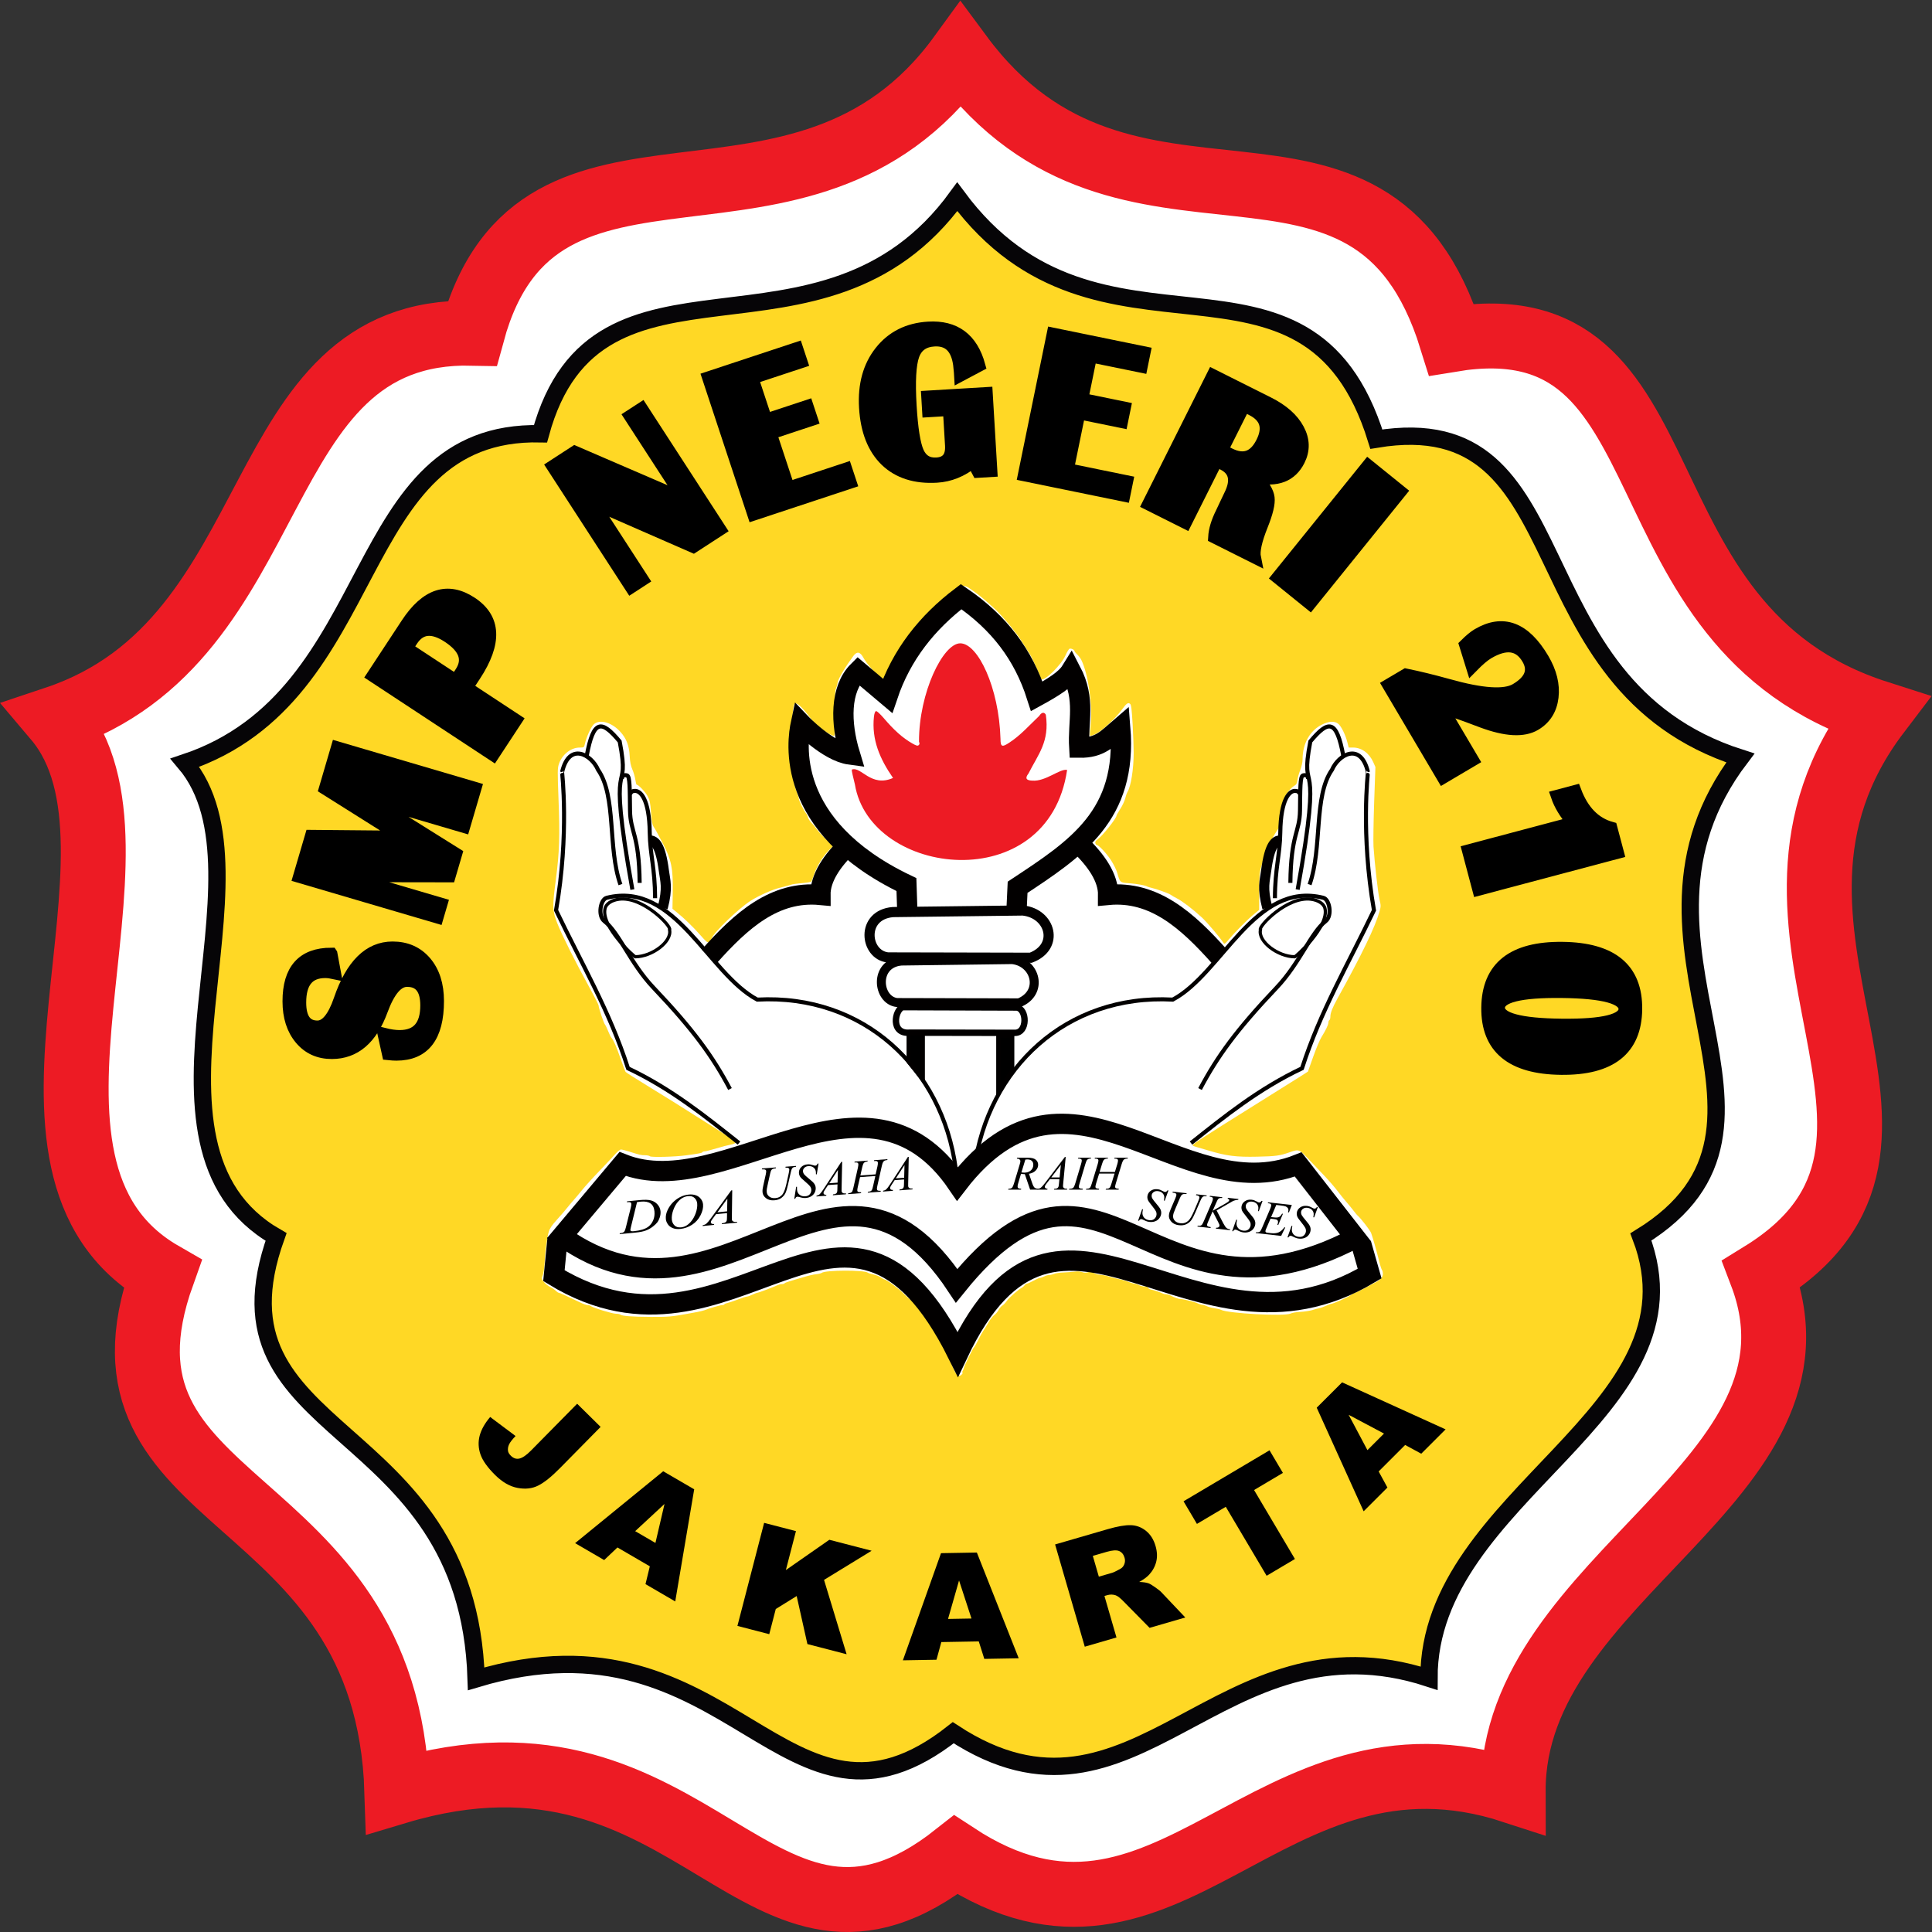 <?xml version="1.0" encoding="UTF-8" standalone="no"?>
<svg
   xmlns:dc="http://purl.org/dc/elements/1.1/"
   xmlns:cc="http://creativecommons.org/ns#"
   xmlns:rdf="http://www.w3.org/1999/02/22-rdf-syntax-ns#"
   xmlns:svg="http://www.w3.org/2000/svg"
   xmlns="http://www.w3.org/2000/svg"
   xmlns:sodipodi="http://sodipodi.sourceforge.net/DTD/sodipodi-0.dtd"
   xmlns:inkscape="http://www.inkscape.org/namespaces/inkscape"
   viewBox="0 0 780 780"
   version="1.1"
   sodipodi:docname="smpn_210_jakarta.svg"
   inkscape:version="0.92.4 (5da689c313, 2019-01-14)"
   height="100"
   width="100"
   id="svg1">
  <rect x="0" y="0" width="780" height="780" fill="#333333" stroke="none"/>
  <defs
     id="defs1">
    <inkscape:path-effect
       effect="skeletal"
       id="path-effect918"
       is_visible="true"
       pattern="m 60.473,-15.114 c -0.875,-3.898 -2.267,-7.746 -4.625,-11.062 -1.85,-2.602 -4.332,-4.807 -7.212,-6.39 -2.825,-1.553 -5.97,-2.54 -9.161,-3.237 h -1.1e-5 c -3.446,-0.752 -6.962,-1.187 -10.473,-1.602 v 0 c -7.568,-0.894 -15.246,-1.732 -22.333,-4.371 h -2.31e-5 c -3.816,-1.421 -7.417,-3.362 -10.585,-5.807 -3.719,-2.87 -6.824,-6.402 -9.347,-10.245 -2.523,3.843 -5.628,7.375 -9.347,10.245 l -1.2e-5,6e-6 c -3.168,2.445 -6.769,4.385 -10.585,5.807 -7.087,2.639 -14.765,3.477 -22.333,4.371 l -1.1e-5,10e-7 c -3.511,0.415 -7.027,0.849 -10.473,1.602 -3.191,0.697 -6.336,1.683 -9.161,3.237 -2.88,1.584 -5.362,3.789 -7.212,6.39 -2.358,3.317 -3.751,7.164 -4.625,11.062"
       copytype="repeated_stretched"
       prop_scale="0.57"
       scale_y_rel="false"
       spacing="0"
       normal_offset="0"
       tang_offset="0"
       prop_units="false"
       vertical_pattern="false"
       fuse_tolerance="0" />
    <inkscape:path-effect
       fuse_tolerance="0"
       vertical_pattern="false"
       prop_units="false"
       tang_offset="0"
       normal_offset="0"
       spacing="0"
       scale_y_rel="false"
       prop_scale="1"
       copytype="repeated"
       pattern="M 0,0 H 1"
       is_visible="true"
       id="path-effect906"
       effect="skeletal" />
    <inkscape:path-effect
       effect="skeletal"
       id="path-effect884"
       is_visible="true"
       pattern="M 0,0 H 1"
       copytype="single_stretched"
       prop_scale="1"
       scale_y_rel="false"
       spacing="0"
       normal_offset="0"
       tang_offset="0"
       prop_units="false"
       vertical_pattern="false"
       fuse_tolerance="0" />
    <inkscape:path-effect
       effect="skeletal"
       id="path-effect877"
       is_visible="true"
       pattern="M 0,0 H 1"
       copytype="repeated"
       prop_scale="5"
       scale_y_rel="false"
       spacing="0"
       normal_offset="0"
       tang_offset="0"
       prop_units="false"
       vertical_pattern="false"
       fuse_tolerance="0" />
    <inkscape:path-effect
       effect="skeletal"
       id="path-effect884-3"
       is_visible="true"
       pattern="M 0,0 H 1"
       copytype="single_stretched"
       prop_scale="1"
       scale_y_rel="false"
       spacing="0"
       normal_offset="0"
       tang_offset="0"
       prop_units="false"
       vertical_pattern="false"
       fuse_tolerance="0" />
  </defs>
  <sodipodi:namedview
     id="logo210"
     bordercolor="#666666"
     borderopacity="1"
     gridtolerance="10"
     guidetolerance="10"
     inkscape:current-layer="g6294"
     inkscape:cx="24.029363"
     inkscape:cy="35.654834"
     inkscape:pageopacity="0"
     inkscape:pageshadow="2"
     inkscape:window-height="986"
     inkscape:window-maximized="1"
     inkscape:window-width="1920"
     inkscape:window-x="-11"
     inkscape:window-y="-11"
     inkscape:zoom="5.6568542"
     objecttolerance="10"
     pagecolor="#ffffff"
     showgrid="false"
     inkscape:document-rotation="0" />
  <g
     id="g6294"
     transform="matrix(2.1,0,0,2.101,-17.605,-21.955)">
    <path
       sodipodi:nodetypes="ccccccccccc"
       inkscape:connector-curvature="0"
       id="path989-6"
       d="M 99.179,74.468 C 111.88,27.764 162.517,63.076 193.05,21.115 c 32.011,43.231 78.838,4.371 94.392,54.566 47.184,-7.799 29.944,55.127 81.977,71.775 -32.006,42.097 18.637,82.531 -22.396,107.825 15.139,39.702 -47.841,57.863 -47.732,99.334 -47.358,-15.473 -66.115,39.197 -107.15,12.271 -37.939,29.938 -49.565,-29.489 -107.452,-12.132 -1.875,-59.693 -61.668,-53.176 -45.066,-99.473 -35.847,-20.627 0.905,-81.46 -20.521,-106.761 45.322,-15.14 36.324,-75.011 80.077,-74.053 z"
       style="fill:#ffffff;fill-opacity:1;stroke:#ed1b24;stroke-width:3.713;stroke-linecap:butt;stroke-linejoin:miter;stroke-miterlimit:4;stroke-dasharray:none;stroke-opacity:1" />
    <path
       sodipodi:nodetypes="ccccccccccc"
       inkscape:connector-curvature="0"
       id="path989-8-4"
       d="m 112.237,93.223 c 10.842,-39.866 54.065,-9.724 80.127,-45.541 27.324,36.901 67.296,3.731 80.572,46.577 40.276,-6.657 25.56,47.056 69.975,61.267 -27.32,35.934 15.909,70.448 -19.117,92.038 12.923,33.889 -40.837,49.391 -40.743,84.79 -40.424,-13.208 -56.435,33.458 -91.462,10.475 -32.384,25.555 -42.308,-25.171 -91.72,-10.355 -1.6,-50.953 -52.639,-45.391 -38.468,-84.909 -30.598,-17.607 0.772,-69.533 -17.517,-91.13 38.687,-12.923 31.006,-64.028 68.353,-63.211 z"
       style="fill:#ffd825;fill-opacity:1;stroke:none;stroke-width:3.329;stroke-linecap:butt;stroke-linejoin:miter;stroke-miterlimit:4;stroke-dasharray:none;stroke-opacity:1" />
    <path
       sodipodi:nodetypes="ccccccccccc"
       inkscape:connector-curvature="0"
       id="path989-8"
       d="m 112.291,93.801 c 10.842,-39.866 54.065,-9.724 80.127,-45.541 27.324,36.901 67.296,3.731 80.572,46.577 40.276,-6.657 25.56,47.056 69.975,61.267 -27.32,35.934 15.909,70.448 -19.117,92.038 12.923,33.889 -40.837,49.391 -40.743,84.79 -40.424,-13.208 -56.435,33.458 -91.462,10.475 C 159.259,368.961 149.334,318.235 99.923,333.051 98.322,282.098 47.284,287.661 61.455,248.142 30.857,230.535 62.227,178.609 43.938,157.012 82.625,144.089 74.944,92.983 112.291,93.801 Z"
       style="fill:none;stroke:#060507;stroke-width:3.329;stroke-linecap:butt;stroke-linejoin:miter;stroke-miterlimit:4;stroke-dasharray:none;stroke-opacity:1" />
    <path
       sodipodi:nodetypes="ccccccccccc"
       inkscape:connector-curvature="0"
       id="path989"
       d="m 99.179,74.468 c 12.701,-46.704 63.339,-11.392 93.871,-53.353 32.011,43.231 78.838,4.371 94.392,54.566 47.184,-7.799 29.944,55.127 81.977,71.775 -32.006,42.097 18.637,82.531 -22.396,107.825 15.139,39.702 -47.841,57.863 -47.732,99.334 -47.358,-15.473 -66.115,39.197 -107.15,12.271 C 154.202,396.825 142.575,337.398 84.689,354.755 82.814,295.062 23.021,301.579 39.623,255.282 3.776,234.656 40.528,173.823 19.102,148.521 64.424,133.381 55.426,73.51 99.179,74.468 Z"
       style="fill:none;stroke:#ed1b24;stroke-width:12.48;stroke-linecap:butt;stroke-linejoin:miter;stroke-miterlimit:4;stroke-dasharray:none;stroke-opacity:1" />
    <g
       id="text4819"
       style="font-style:normal;font-weight:normal;font-size:83.807px;line-height:1.25;font-family:sans-serif;letter-spacing:0px;word-spacing:0px;fill:#000000;fill-opacity:1;stroke:#000000;stroke-width:2.34;stroke-miterlimit:4;stroke-dasharray:none;stroke-opacity:1"
       transform="translate(-143.387,-231.96)"
       aria-label="SMP NEGERI 210">
      <path
         inkscape:connector-curvature="0"
         id="path4852"
         style="font-style:normal;font-variant:normal;font-weight:normal;font-stretch:normal;font-size:41.6px;font-family:'Britannic Bold';-inkscape-font-specification:'Britannic Bold, ';letter-spacing:2.262px;word-spacing:0.078px;stroke:#000000;stroke-width:2.34;stroke-miterlimit:4;stroke-dasharray:none;stroke-opacity:1"
         d="m 215.472,425.689 0.694,3.737 q -1.117,-0.243 -1.869,-0.242 -4.834,0.005 -4.829,5.875 0.005,4.631 3.336,4.628 2.498,-0.002 4.281,-5.184 3.423,-9.997 10.146,-10.004 3.941,-0.004 6.34,2.797 2.379,2.801 2.384,7.452 0.01,10.298 -7.973,10.306 -0.65,6.4e-4 -1.605,-0.1 l -0.857,-3.879 q 1.768,0.445 3.068,0.444 5.159,-0.005 5.154,-5.916 -0.005,-4.733 -3.722,-4.729 -2.762,0.003 -4.849,5.672 -2.998,8.189 -9.6,8.195 -3.737,0.004 -6.015,-2.716 -2.298,-2.74 -2.302,-7.188 -0.009,-9.141 8.218,-9.149 z" />
      <path
         inkscape:connector-curvature="0"
         id="path4854"
         style="font-style:normal;font-variant:normal;font-weight:normal;font-stretch:normal;font-size:41.6px;font-family:'Britannic Bold';-inkscape-font-specification:'Britannic Bold, ';letter-spacing:2.262px;word-spacing:0.078px;stroke:#000000;stroke-width:2.34;stroke-miterlimit:4;stroke-dasharray:none;stroke-opacity:1"
         d="m 216.569,386.032 26.601,7.82 -2.188,7.444 -18.513,-5.442 16.99,10.626 -1.266,4.307 -19.766,-0.031 18.202,5.351 -0.762,2.592 -26.601,-7.82 2.303,-7.834 17.399,0.16 -14.723,-9.261 z" />
      <path
         inkscape:connector-curvature="0"
         id="path4856"
         style="font-style:normal;font-variant:normal;font-weight:normal;font-stretch:normal;font-size:41.6px;font-family:'Britannic Bold';-inkscape-font-specification:'Britannic Bold, ';letter-spacing:2.262px;word-spacing:0.078px;stroke:#000000;stroke-width:2.34;stroke-miterlimit:4;stroke-dasharray:none;stroke-opacity:1"
         d="m 246.585,387.503 -23.166,-15.235 6.574,-9.996 q 5.592,-8.503 12.397,-4.027 6.873,4.52 0.657,13.973 l -1.529,2.325 9.487,6.239 z m -7.206,-14.366 0.993,-1.51 q 2.411,-3.666 -2.443,-6.858 -4.548,-2.991 -6.959,0.675 l -0.993,1.51 z" />
      <path
         inkscape:connector-curvature="0"
         id="path4858"
         style="font-style:normal;font-variant:normal;font-weight:normal;font-stretch:normal;font-size:41.6px;font-family:'Britannic Bold';-inkscape-font-specification:'Britannic Bold, ';letter-spacing:2.262px;word-spacing:0.078px;stroke:#000000;stroke-width:2.34;stroke-miterlimit:4;stroke-dasharray:none;stroke-opacity:1"
         d="m 275.137,320.888 15.094,23.258 -5.163,3.351 -19.266,-8.418 9.554,14.721 -2.266,1.471 -15.094,-23.258 4.277,-2.776 20.915,9.019 -10.317,-15.897 z" />
      <path
         inkscape:connector-curvature="0"
         id="path4860"
         style="font-style:normal;font-variant:normal;font-weight:normal;font-stretch:normal;font-size:41.6px;font-family:'Britannic Bold';-inkscape-font-specification:'Britannic Bold, ';letter-spacing:2.262px;word-spacing:0.078px;stroke:#000000;stroke-width:2.34;stroke-miterlimit:4;stroke-dasharray:none;stroke-opacity:1"
         d="m 304.983,309.318 0.874,2.642 -9.431,3.119 2.634,7.965 7.926,-2.621 0.874,2.642 -7.926,2.621 3.45,10.433 11.031,-3.648 0.874,2.642 -18.668,6.173 -8.705,-26.325 z" />
      <path
         inkscape:connector-curvature="0"
         id="path4862"
         style="font-style:normal;font-variant:normal;font-weight:normal;font-stretch:normal;font-size:41.6px;font-family:'Britannic Bold';-inkscape-font-specification:'Britannic Bold, ';letter-spacing:2.262px;word-spacing:0.078px;stroke:#000000;stroke-width:2.34;stroke-miterlimit:4;stroke-dasharray:none;stroke-opacity:1"
         d="m 330.056,318.64 11.395,-0.68 0.891,14.944 -2.555,0.152 -0.986,-1.854 q -3.204,2.572 -6.935,2.794 -6.144,0.366 -9.769,-3.1 -3.606,-3.488 -4.005,-10.18 -0.388,-6.509 2.961,-10.738 3.369,-4.25 9.188,-4.597 7.665,-0.457 9.794,7.27 l -3.669,1.948 -0.04,-0.669 -0.15,-1.497 q -0.677,-4.864 -4.813,-4.617 -3.041,0.181 -4.002,2.843 -0.96,2.662 -0.538,9.738 0.394,6.61 1.428,8.929 1.054,2.318 3.588,2.167 2.981,-0.178 2.782,-3.503 l -0.406,-6.813 -3.994,0.238 z" />
      <path
         inkscape:connector-curvature="0"
         id="path4864"
         style="font-style:normal;font-variant:normal;font-weight:normal;font-stretch:normal;font-size:41.6px;font-family:'Britannic Bold';-inkscape-font-specification:'Britannic Bold, ';letter-spacing:2.262px;word-spacing:0.078px;stroke:#000000;stroke-width:2.34;stroke-miterlimit:4;stroke-dasharray:none;stroke-opacity:1"
         d="m 371.793,310.147 -0.558,2.726 -9.731,-1.992 -1.682,8.219 8.179,1.674 -0.558,2.726 -8.179,-1.674 -2.204,10.766 11.383,2.33 -0.558,2.726 -19.263,-3.943 5.56,-27.163 z" />
      <path
         inkscape:connector-curvature="0"
         id="path4866"
         style="font-style:normal;font-variant:normal;font-weight:normal;font-stretch:normal;font-size:41.6px;font-family:'Britannic Bold';-inkscape-font-specification:'Britannic Bold, ';letter-spacing:2.262px;word-spacing:0.078px;stroke:#000000;stroke-width:2.34;stroke-miterlimit:4;stroke-dasharray:none;stroke-opacity:1"
         d="m 372.516,339.284 12.42,-24.789 10.66,5.341 q 4.159,2.084 5.764,5.092 1.614,2.99 0.14,5.932 -2.257,4.504 -8.278,3.191 2.233,2.391 2.422,4.008 0.208,1.626 -1.258,5.277 -1.748,4.35 -1.368,6.221 l -7.809,-3.913 q 0.12,-2.098 1.412,-4.677 l 0.701,-1.489 0.892,-1.871 q 2.147,-4.286 -1.303,-6.015 l -1.235,-0.619 -5.969,11.913 z m 14.189,-10.362 1.453,0.728 q 4.086,2.047 6.224,-2.22 2.138,-4.268 -1.948,-6.315 l -1.453,-0.728 z" />
      <path
         inkscape:connector-curvature="0"
         id="path4868"
         style="font-style:normal;font-variant:normal;font-weight:normal;font-stretch:normal;font-size:41.6px;font-family:'Britannic Bold';-inkscape-font-specification:'Britannic Bold, ';letter-spacing:2.262px;word-spacing:0.078px;stroke:#000000;stroke-width:2.34;stroke-miterlimit:4;stroke-dasharray:none;stroke-opacity:1"
         d="m 421.041,336.88 -17.424,21.568 -6.257,-5.055 17.424,-21.568 z" />
      <path
         inkscape:connector-curvature="0"
         id="path4870"
         style="font-style:normal;font-variant:normal;font-weight:normal;font-stretch:normal;font-size:41.6px;font-family:'Britannic Bold';-inkscape-font-specification:'Britannic Bold, ';letter-spacing:2.262px;word-spacing:0.078px;stroke:#000000;stroke-width:2.34;stroke-miterlimit:4;stroke-dasharray:none;stroke-opacity:1"
         d="m 434.933,388.454 -5.736,3.389 -10.519,-17.803 3.375,-1.994 q 3.705,0.76 8.107,1.981 9.819,2.762 13.037,0.861 4.285,-2.532 2.28,-5.924 -2.439,-4.127 -7.615,-1.069 -1.224,0.723 -3.094,2.63 l -1.306,-4.207 q 1.396,-1.391 2.393,-1.98 7.257,-4.288 12.558,4.683 2.242,3.795 1.818,7.349 -0.425,3.554 -3.345,5.28 -3.34,1.974 -10.137,-0.546 l -3.03,-1.135 -3.427,-1.208 q -0.327,-0.114 -1.466,-0.644 z" />
      <path
         inkscape:connector-curvature="0"
         id="path4872"
         style="font-style:normal;font-variant:normal;font-weight:normal;font-stretch:normal;font-size:41.6px;font-family:'Britannic Bold';-inkscape-font-specification:'Britannic Bold, ';letter-spacing:2.262px;word-spacing:0.078px;stroke:#000000;stroke-width:2.34;stroke-miterlimit:4;stroke-dasharray:none;stroke-opacity:1"
         d="m 462.8,406.246 -26.799,7.113 -1.991,-7.5 20.182,-5.357 q -2.25,-2.618 -3.109,-5.143 l 3.534,-0.938 q 2.157,5.753 6.921,7.074 z" />
      <path
         inkscape:connector-curvature="0"
         id="path4874"
         style="font-style:normal;font-variant:normal;font-weight:normal;font-stretch:normal;font-size:41.6px;font-family:'Britannic Bold';-inkscape-font-specification:'Britannic Bold, ';letter-spacing:2.262px;word-spacing:0.078px;stroke:#000000;stroke-width:2.34;stroke-miterlimit:4;stroke-dasharray:none;stroke-opacity:1"
         d="m 466.315,436.347 q -0.133,11.598 -14.432,11.434 -14.299,-0.164 -14.166,-11.761 0.133,-11.618 14.432,-11.454 14.299,0.164 14.166,11.781 z m -2.214,-0.025 q 0.036,-3.169 -12.049,-3.307 -12.085,-0.138 -12.121,3.03 -0.036,3.148 12.049,3.286 12.085,0.138 12.121,-3.01 z" />
    </g>
    <g
       id="text4880"
       style="font-style:normal;font-weight:normal;font-size:135.2px;line-height:1.25;font-family:sans-serif;letter-spacing:0px;word-spacing:0px;fill:#000000;fill-opacity:1;stroke:none;stroke-width:7.8"
       transform="matrix(0.687,0,0,0.687,-49.306,-132.798)"
       aria-label="JAKARTA">
      <path
         inkscape:connector-curvature="0"
         id="path4889"
         style="font-style:normal;font-variant:normal;font-weight:900;font-stretch:normal;font-size:41.6px;font-family:ARIAL;-inkscape-font-specification:'ARIAL Heavy';letter-spacing:15.6px;stroke-width:7.8"
         d="m 245.481,601.15 6.567,6.474 -11.366,11.529 q -3.579,3.631 -6.098,4.884 -2.505,1.267 -5.755,0.659 -3.236,-0.595 -6.274,-3.589 -3.211,-3.166 -4.12,-5.774 -0.909,-2.608 -0.238,-5.227 0.7,-2.619 2.95,-5.249 l 7.105,5.321 q -1.369,1.417 -1.808,2.325 -0.439,0.908 -0.303,1.869 0.105,0.646 0.799,1.33 1.099,1.084 2.404,0.773 1.334,-0.311 3.244,-2.249 z" />
      <path
         inkscape:connector-curvature="0"
         id="path4891"
         style="font-style:normal;font-variant:normal;font-weight:900;font-stretch:normal;font-size:41.6px;font-family:ARIAL;-inkscape-font-specification:'ARIAL Heavy';letter-spacing:15.6px;stroke-width:7.8"
         d="m 265.819,646.621 -9.059,-5.272 -3.719,3.523 -8.128,-4.731 24.652,-20.106 8.672,5.048 -5.306,31.366 -8.321,-4.843 z m 1.571,-6.536 2.541,-10.907 -8.211,7.607 z" />
      <path
         inkscape:connector-curvature="0"
         id="path4893"
         style="font-style:normal;font-variant:normal;font-weight:900;font-stretch:normal;font-size:41.6px;font-family:ARIAL;-inkscape-font-specification:'ARIAL Heavy';letter-spacing:15.6px;stroke-width:7.8"
         d="m 297.806,634.469 8.907,2.309 -2.824,10.893 12.163,-8.472 11.837,3.068 -13.318,8.152 6.318,20.796 -10.972,-2.844 -3.002,-13.432 -5.85,3.625 -1.825,7.039 -8.907,-2.309 z" />
      <path
         inkscape:connector-curvature="0"
         id="path4895"
         style="font-style:normal;font-variant:normal;font-weight:900;font-stretch:normal;font-size:41.6px;font-family:ARIAL;-inkscape-font-specification:'ARIAL Heavy';letter-spacing:15.6px;stroke-width:7.8"
         d="m 357.875,667.627 -10.48,0.184 -1.355,4.94 -9.403,0.165 10.667,-29.97 10.033,-0.177 11.714,29.577 -9.627,0.169 z m -2.043,-6.404 -3.478,-10.645 -3.082,10.761 z" />
      <path
         inkscape:connector-curvature="0"
         id="path4897"
         style="font-style:normal;font-variant:normal;font-weight:900;font-stretch:normal;font-size:41.6px;font-family:ARIAL;-inkscape-font-specification:'ARIAL Heavy';letter-spacing:15.6px;stroke-width:7.8"
         d="m 387.536,669.104 -8.302,-28.597 14.728,-4.276 q 4.096,-1.189 6.466,-1.116 2.369,0.074 4.251,1.6 1.876,1.507 2.669,4.238 0.691,2.38 0.181,4.41 -0.516,2.011 -1.98,3.599 -0.933,1.011 -2.773,2.032 1.733,0.068 2.608,0.385 0.59,0.21 1.841,1.094 1.27,0.879 1.764,1.413 l 6.679,7.05 -9.988,2.899 -7.258,-7.369 q -1.39,-1.437 -2.24,-1.74 -1.148,-0.386 -2.358,-0.035 l -0.78,0.227 3.369,11.607 z m 3.938,-19.587 3.726,-1.082 q 0.605,-0.176 2.228,-1.07 0.827,-0.43 1.164,-1.311 0.356,-0.886 0.084,-1.822 -0.402,-1.385 -1.495,-1.871 -1.093,-0.486 -3.512,0.216 l -3.882,1.127 z" />
      <path
         inkscape:connector-curvature="0"
         id="path4899"
         style="font-style:normal;font-variant:normal;font-weight:900;font-stretch:normal;font-size:41.6px;font-family:ARIAL;-inkscape-font-specification:'ARIAL Heavy';letter-spacing:15.6px;stroke-width:7.8"
         d="m 415.174,628.435 24.061,-14.262 3.749,6.325 -8.073,4.785 11.434,19.291 -7.916,4.692 -11.434,-19.291 -8.073,4.785 z" />
      <path
         inkscape:connector-curvature="0"
         id="path4901"
         style="font-style:normal;font-variant:normal;font-weight:900;font-stretch:normal;font-size:41.6px;font-family:ARIAL;-inkscape-font-specification:'ARIAL Heavy';letter-spacing:15.6px;stroke-width:7.8"
         d="m 477.191,612.681 -7.414,7.408 2.454,4.497 -6.653,6.647 -13.131,-28.976 7.098,-7.093 28.965,13.154 -6.811,6.805 z m -5.916,-3.191 -9.894,-5.246 5.253,9.884 z" />
    </g>
    <g
       transform="translate(-325.819,143.361)"
       id="g5598">
      <path
         sodipodi:nodetypes="cscsscsssccsscssscccccccsssssssccscsssscccsccsscsccsscccssssccccscccccscsscccccccsccccsccccccssccccccccccccccsccssscscsccscssssscssccccccccsssccccccccccscccccscsscccsccssccccccccccccsccccccssccccscsccssscccssccsscsscssscccccsscscscccccssssssscsssssccssscssscsscscccc"
         style="fill:#ffffff;fill-opacity:1;stroke-width:0.183"
         inkscape:connector-curvature="0"
         d="m 519.145,130.783 c 0.183,-0.312 0.33,-0.642 0.33,-0.734 0,-0.275 1.798,-3.981 2,-4.091 0.092,-0.055 0.44,-0.66 0.771,-1.339 0.33,-0.679 0.771,-1.486 0.991,-1.798 0.22,-0.312 0.679,-1.027 0.991,-1.596 0.33,-0.569 0.826,-1.211 1.101,-1.413 0.275,-0.202 0.66,-0.642 0.844,-0.991 0.183,-0.349 0.532,-0.752 0.752,-0.881 0.22,-0.128 0.605,-0.532 0.844,-0.881 0.404,-0.605 2.312,-2.257 2.899,-2.532 0.147,-0.073 0.385,-0.275 0.514,-0.459 0.128,-0.183 0.349,-0.33 0.477,-0.33 0.128,0 0.679,-0.239 1.229,-0.55 0.55,-0.294 1.119,-0.55 1.266,-0.55 0.147,0 0.514,-0.128 0.807,-0.275 0.294,-0.147 0.716,-0.275 0.954,-0.275 0.239,0 0.66,-0.092 0.936,-0.22 0.275,-0.11 1.101,-0.239 1.798,-0.257 0.716,-0.037 1.67,-0.11 2.147,-0.165 0.495,-0.073 1.119,-0.037 1.449,0.092 0.422,0.147 0.752,0.147 1.211,0 0.514,-0.165 0.679,-0.147 0.972,0.11 0.202,0.183 0.752,0.349 1.321,0.404 0.532,0.037 1.303,0.202 1.706,0.349 0.404,0.147 1.156,0.33 1.651,0.422 0.495,0.092 1.376,0.33 1.926,0.55 0.55,0.22 1.138,0.385 1.303,0.385 0.165,0 0.532,0.128 0.826,0.275 0.294,0.147 0.789,0.275 1.101,0.275 0.312,0 0.624,0.11 0.679,0.257 0.055,0.147 0.33,0.294 0.624,0.349 0.55,0.092 1.596,0.459 2.128,0.716 0.183,0.092 0.477,0.165 0.697,0.165 0.22,0 0.514,0.073 0.697,0.165 0.807,0.422 1.688,0.752 2.055,0.752 0.587,0 2.77,0.55 3.357,0.844 0.294,0.147 0.66,0.257 0.844,0.257 0.183,0 0.569,0.128 0.881,0.275 0.312,0.147 0.954,0.33 1.449,0.385 0.495,0.073 1.064,0.202 1.266,0.312 1.358,0.697 12.182,1.284 13.375,0.716 0.294,-0.147 1.156,-0.294 1.926,-0.33 0.771,-0.037 1.761,-0.202 2.22,-0.33 0.459,-0.147 1.064,-0.312 1.376,-0.367 0.294,-0.073 0.899,-0.275 1.321,-0.477 0.422,-0.202 0.844,-0.349 0.917,-0.349 0.385,0 3.174,-1.229 3.816,-1.688 0.404,-0.294 0.826,-0.514 0.936,-0.514 0.11,0 0.899,-0.385 1.761,-0.844 0.844,-0.459 1.798,-0.972 2.092,-1.119 0.936,-0.477 1.376,-0.972 1.376,-1.596 0,-0.312 -0.073,-0.66 -0.165,-0.752 -0.092,-0.092 -0.349,-0.881 -0.55,-1.725 -0.44,-1.78 -1.248,-4.605 -1.541,-5.394 -0.165,-0.477 -2.018,-2.862 -2.569,-3.321 -0.128,-0.092 -0.495,-0.55 -0.844,-1.009 -0.349,-0.459 -0.972,-1.211 -1.376,-1.67 -0.404,-0.459 -1.156,-1.394 -1.67,-2.073 -0.514,-0.679 -1.615,-1.963 -2.477,-2.862 -0.862,-0.899 -2.257,-2.367 -3.119,-3.284 -1.743,-1.871 -1.835,-1.908 -3.559,-1.303 -1.926,0.679 -2.715,0.789 -6.256,0.862 -4.073,0.092 -5.963,-0.147 -9.357,-1.174 -0.807,-0.239 -1.798,-0.532 -2.202,-0.642 -0.404,-0.11 -0.807,-0.257 -0.881,-0.33 -0.183,-0.165 1.908,-1.523 11.705,-7.632 4.238,-2.642 8.33,-5.211 9.082,-5.688 l 1.376,-0.881 1.009,-2.844 c 0.55,-1.56 1.266,-3.247 1.56,-3.724 0.881,-1.431 1.339,-2.385 1.358,-2.825 0,-0.22 0.092,-0.459 0.202,-0.514 0.11,-0.055 0.183,-0.349 0.183,-0.624 0,-0.752 0.385,-1.743 1.413,-3.596 4.642,-8.366 7.192,-13.65 8.036,-16.641 0.275,-0.972 0.275,-1.174 0,-2.293 -0.294,-1.266 -0.936,-7.009 -1.156,-10.183 -0.055,-0.991 0,-4.825 0.128,-8.531 l 0.239,-6.752 -0.404,-0.917 c -0.771,-1.743 -2.257,-2.825 -3.89,-2.825 h -0.844 l -0.239,-0.954 c -0.367,-1.486 -1.193,-3.137 -1.743,-3.596 -0.734,-0.587 -1.798,-0.532 -3.174,0.147 -2.312,1.156 -3.706,3.651 -3.706,6.642 0,0.55 -0.183,1.394 -0.44,2.055 -0.239,0.605 -0.495,1.486 -0.55,1.945 -0.092,0.679 -0.22,0.899 -0.679,1.156 -0.624,0.367 -1.523,1.541 -1.926,2.477 -0.147,0.349 -0.33,1.596 -0.404,2.789 l -0.147,2.165 -0.844,1.248 c -0.844,1.248 -2.33,4.201 -2.33,4.66 0,0.128 -0.22,0.917 -0.495,1.725 -0.459,1.376 -0.495,1.688 -0.514,5.1 l -0.018,3.633 -1.174,0.972 c -1.229,1.027 -3.633,3.468 -4.807,4.88 -0.569,0.679 -0.716,0.771 -0.862,0.532 -0.514,-0.862 -3.229,-4.073 -4.183,-4.935 -1.761,-1.615 -3.761,-3.137 -4.77,-3.651 -0.514,-0.257 -1.046,-0.569 -1.174,-0.679 -0.312,-0.257 -2.752,-1.138 -3.669,-1.339 -0.367,-0.073 -0.752,-0.202 -0.862,-0.257 -0.385,-0.239 -1.981,-0.532 -3.523,-0.642 -1.761,-0.128 -1.725,-0.11 -2.275,-2.037 -0.165,-0.55 -0.697,-1.633 -1.193,-2.403 -0.862,-1.303 -2.367,-2.917 -2.752,-2.917 -0.092,0 -0.202,-0.165 -0.257,-0.349 -0.073,-0.257 0.092,-0.477 0.495,-0.771 0.899,-0.642 3.578,-4.018 3.578,-4.513 0,-0.092 0.33,-0.679 0.734,-1.303 0.404,-0.624 0.826,-1.523 0.936,-2 0.11,-0.477 0.312,-1.027 0.44,-1.248 0.66,-1.064 1.193,-4.403 1.193,-7.541 0,-0.991 -0.092,-3.468 -0.202,-5.486 -0.165,-2.825 -0.275,-3.724 -0.477,-3.89 -0.404,-0.33 -0.679,-0.147 -1.688,1.229 -1.248,1.67 -3.688,3.926 -4.917,4.532 -0.532,0.257 -1.027,0.422 -1.101,0.367 -0.073,-0.055 -0.018,-0.917 0.092,-1.908 0.44,-3.779 -0.44,-9.999 -1.78,-12.678 -0.165,-0.33 -0.532,-0.807 -0.807,-1.064 -0.275,-0.257 -0.495,-0.532 -0.495,-0.624 0,-0.257 -0.66,-0.569 -0.954,-0.459 -0.147,0.055 -0.495,0.642 -0.789,1.303 -0.807,1.816 -4.018,4.972 -4.66,4.568 -0.092,-0.055 -0.22,-0.33 -0.275,-0.605 -0.055,-0.275 -0.367,-0.991 -0.642,-1.615 -0.275,-0.624 -0.66,-1.394 -0.807,-1.743 -0.165,-0.349 -0.44,-0.844 -0.605,-1.101 -0.183,-0.257 -0.495,-0.734 -0.697,-1.082 -0.495,-0.826 -1.596,-2.477 -1.725,-2.587 -0.055,-0.055 -0.349,-0.422 -0.642,-0.826 -0.679,-0.936 -2.605,-3.101 -3.284,-3.743 -2,-1.835 -2.752,-2.477 -4,-3.394 -1.835,-1.339 -2.11,-1.449 -2.954,-1.064 -0.752,0.349 -4.348,3.119 -4.348,3.358 0,0.092 -0.312,0.349 -0.679,0.605 -0.367,0.257 -1.064,0.899 -1.504,1.468 -0.44,0.569 -0.954,1.064 -1.119,1.119 -0.367,0.128 -4.073,5.339 -4.513,6.33 -0.073,0.147 -0.257,0.477 -0.404,0.716 -0.165,0.239 -0.624,1.229 -1.027,2.202 -1.064,2.495 -1.156,2.495 -3.724,-0.459 -0.44,-0.495 -1.009,-1.303 -1.266,-1.78 -0.605,-1.101 -1.211,-1.193 -1.89,-0.294 -1.578,2.147 -2.917,4.385 -3.027,5.119 -0.073,0.44 -0.22,0.972 -0.33,1.174 -0.165,0.294 -0.385,3.926 -0.33,5.045 0.11,2.037 0.11,4.036 0,4.036 -0.294,0 -1.193,-0.459 -2.092,-1.082 -1.266,-0.862 -1.504,-1.082 -2.312,-2.128 -2.128,-2.825 -3.156,-3.614 -3.376,-2.605 -0.349,1.578 -0.587,7.412 -0.44,10.238 0.183,3.339 0.385,4.623 0.954,6.128 0.257,0.697 0.477,1.394 0.477,1.559 0,0.33 0.991,2.348 1.376,2.77 0.128,0.147 0.294,0.495 0.367,0.771 0.073,0.275 0.385,0.771 0.716,1.101 0.33,0.33 0.789,0.899 1.027,1.248 0.477,0.679 1.816,2.018 2.679,2.679 l 0.514,0.385 -0.954,0.954 c -1.119,1.119 -2.312,3.082 -2.825,4.66 -0.202,0.624 -0.44,1.211 -0.532,1.321 -0.092,0.092 -0.899,0.22 -1.78,0.294 -0.881,0.073 -1.853,0.202 -2.147,0.312 -0.294,0.11 -1.266,0.367 -2.147,0.587 -1.431,0.349 -3.981,1.486 -5.577,2.495 -2.275,1.449 -7.045,6.036 -7.449,7.155 -0.11,0.312 -0.349,0.66 -0.532,0.771 -0.275,0.183 -0.532,-0.018 -1.743,-1.394 -1.376,-1.559 -3.082,-3.211 -4.568,-4.403 l -0.734,-0.587 0.055,-3.266 c 0.073,-4.532 -0.275,-6.201 -1.908,-9.302 -1.138,-2.165 -1.413,-2.66 -1.798,-3.247 -0.239,-0.367 -0.367,-1.082 -0.477,-2.697 -0.128,-1.89 -0.22,-2.33 -0.66,-3.156 -0.459,-0.826 -1.743,-2.183 -2.092,-2.183 -0.073,0 -0.183,-0.44 -0.257,-0.954 -0.073,-0.532 -0.33,-1.413 -0.569,-1.963 -0.312,-0.716 -0.459,-1.468 -0.514,-2.569 -0.11,-2.037 -0.624,-3.376 -1.798,-4.678 -1.651,-1.816 -3.908,-2.459 -5.082,-1.468 -0.532,0.459 -1.468,2.495 -1.761,3.89 -0.128,0.569 -0.165,0.605 -0.972,0.605 -1.706,0 -3.394,1.339 -4,3.156 -0.275,0.826 -0.275,1.449 -0.073,6.807 0.275,7.082 0.165,10.183 -0.495,15.265 -0.716,5.412 -0.697,6.11 0.294,8.623 0.899,2.257 3.449,7.357 6.128,12.219 0.972,1.78 1.78,3.339 1.78,3.486 0,0.44 0.972,3.357 1.211,3.651 0.128,0.147 0.404,0.734 0.624,1.284 0.22,0.55 0.495,1.138 0.642,1.284 0.422,0.477 0.936,1.688 1.761,4.036 0.44,1.266 0.862,2.385 0.954,2.514 0.092,0.128 1.963,1.303 4.146,2.642 2.183,1.339 4.513,2.77 5.174,3.192 0.66,0.422 2.22,1.413 3.486,2.202 2.073,1.284 8.238,5.211 8.421,5.357 0.202,0.165 -0.404,0.495 -1.119,0.605 -0.44,0.073 -1.633,0.385 -2.66,0.697 -1.027,0.312 -2.037,0.569 -2.238,0.569 -0.202,0 -0.404,0.073 -0.459,0.165 -0.092,0.165 -0.569,0.257 -3.137,0.605 -2.128,0.294 -6.715,0.404 -6.935,0.183 -0.11,-0.11 -0.532,-0.202 -0.936,-0.202 -0.752,0 -1.027,-0.055 -3.082,-0.716 -0.679,-0.22 -1.376,-0.385 -1.559,-0.385 -0.183,0 -0.66,0.385 -1.064,0.844 -0.404,0.459 -1.78,1.926 -3.046,3.247 -1.284,1.321 -2.825,3.027 -3.431,3.779 -0.605,0.752 -1.303,1.578 -1.541,1.835 -0.239,0.257 -0.771,0.881 -1.156,1.376 -0.385,0.495 -1.321,1.578 -2.055,2.385 -0.991,1.101 -1.394,1.688 -1.596,2.385 -0.312,1.082 -0.66,3.596 -0.771,5.688 -0.073,1.413 -0.239,2.422 -0.514,3.046 -0.165,0.404 0.66,1.358 1.578,1.835 0.404,0.202 0.881,0.532 1.082,0.734 0.202,0.202 0.44,0.367 0.55,0.367 0.165,0 1.578,0.642 4.293,1.945 0.495,0.239 1.082,0.44 1.303,0.44 0.22,0 0.459,0.073 0.569,0.165 0.312,0.312 4.128,1.486 4.825,1.486 0.385,0 0.771,0.073 0.862,0.165 0.294,0.275 2.165,0.422 5.871,0.44 3.229,0.018 4.036,-0.037 6.972,-0.587 0.514,-0.092 1.376,-0.257 1.926,-0.349 0.55,-0.11 1.211,-0.275 1.468,-0.367 0.899,-0.367 2.954,-0.954 3.302,-0.954 0.202,0 0.404,-0.073 0.459,-0.165 0.055,-0.092 0.33,-0.202 0.605,-0.257 0.275,-0.055 1.174,-0.349 1.981,-0.66 0.807,-0.312 1.596,-0.569 1.761,-0.569 0.165,0 0.624,-0.165 1.046,-0.367 0.422,-0.202 0.862,-0.367 0.972,-0.367 0.239,0 3.357,-1.193 3.89,-1.468 0.183,-0.092 0.514,-0.183 0.771,-0.183 0.257,0 0.495,-0.073 0.55,-0.165 0.055,-0.092 0.624,-0.294 1.248,-0.477 0.624,-0.183 1.798,-0.514 2.569,-0.752 0.771,-0.239 1.798,-0.477 2.257,-0.514 0.459,-0.037 0.936,-0.165 1.064,-0.257 0.679,-0.55 8.201,-0.569 8.862,-0.037 0.11,0.092 0.605,0.239 1.101,0.349 0.495,0.11 1.138,0.367 1.413,0.569 0.275,0.202 0.569,0.367 0.642,0.367 0.367,0 2.77,1.743 3.614,2.624 0.514,0.532 1.266,1.193 1.67,1.468 0.404,0.275 0.936,0.826 1.156,1.229 0.22,0.404 0.477,0.734 0.55,0.734 0.183,0 1.541,1.945 2.037,2.936 0.22,0.459 0.569,0.972 0.752,1.156 0.183,0.183 0.349,0.477 0.349,0.679 0,0.183 0.092,0.404 0.183,0.459 0.11,0.055 0.44,0.587 0.734,1.156 0.294,0.569 0.624,1.174 0.716,1.321 0.202,0.312 1.101,2.293 1.559,3.394 0.605,1.468 1.266,1.761 1.798,0.807 z"
         id="path2" />
      <g
         id="g5111"
         transform="translate(-7.228,-9.078)">
        <path
           id="path3-7"
           d="m 505.778,26.869 c -0.073,-0.349 -0.257,-1.119 -0.404,-1.688 -0.147,-0.569 -0.22,-1.101 -0.165,-1.138 1.765,-0.661 3.676,3.496 7.908,1.615 -2.524,-3.641 -4.147,-7.344 -3.669,-11.797 0.092,-0.679 0.22,-1.027 0.422,-1.046 0.147,-0.018 0.771,0.55 1.376,1.248 2.073,2.44 3.706,3.89 5.559,4.954 0.771,0.44 1.027,0.514 1.229,0.349 0.202,-0.165 0.22,-0.33 0.073,-0.679 -0.014,-9.43 4.623,-18.901 7.936,-18.899 3.38,0.001 7.445,8.475 7.733,18.349 0,1.541 0.294,1.67 1.67,0.752 2.182,-1.407 3.926,-3.404 5.779,-5.156 0.422,-0.697 0.972,-0.789 1.266,-0.22 0.743,5.201 -1.467,7.582 -3.339,11.302 -0.697,0.881 -0.459,1.321 0.734,1.358 2.574,0.208 5.324,-2.361 6.697,-2.055 -3.621,24.644 -37.897,20.581 -40.804,2.752 z"
           inkscape:connector-curvature="0"
           style="fill:#ed1b24;fill-opacity:1;stroke-width:0.183"
           sodipodi:nodetypes="csccccccscscccccccc" />
        <path
           sodipodi:nodetypes="ccccccc"
           inkscape:connector-curvature="0"
           id="path4923"
           d="m 461.135,99.832 c 19.814,7.879 46.71,-22.084 64.372,3.824 21.678,-28.187 42.715,5.326 65.506,-3.733 l 11.031,14.133 c -39.583,20.87 -48.64,-25.61 -76.702,9.183 -23.344,-35.166 -44.724,12.702 -75.9,-9.514 z"
           style="fill:none;stroke:#020000;stroke-width:3.9;stroke-linecap:butt;stroke-linejoin:miter;stroke-opacity:1" />
        <path
           sodipodi:nodetypes="ccccc"
           inkscape:connector-curvature="0"
           id="path4927"
           d="m 448.623,114.128 -0.702,7.168 c 34.706,21.184 55.898,-28.51 77.635,15.086 19.656,-41.65 44.814,5.012 79.188,-15.482 l -1.633,-5.747"
           style="fill:none;stroke:#020000;stroke-width:3.9;stroke-linecap:butt;stroke-linejoin:miter;stroke-opacity:1" />
        <g
           style="stroke:#020000;stroke-opacity:1"
           id="g4999">
          <g
             style="stroke:#020000;stroke-opacity:1"
             id="g4950">
            <g
               style="stroke:#020000;stroke-opacity:1"
               id="g4939">
              <path
                 style="fill:none;stroke:#020000;stroke-width:0.78;stroke-linecap:butt;stroke-linejoin:miter;stroke-opacity:1"
                 d="M 525.159,100.669 C 522.59,81.481 507.517,67.143 487.012,68.25 477.533,63.227 471.248,45.377 458.067,48.689 c -1.209,0.304 -1.76,3.461 -0.442,4.486 2.843,2.21 4.965,8.082 9.429,12.78 7.725,8.132 11.4,13.225 14.718,19.479"
                 id="path4929"
                 inkscape:connector-curvature="0"
                 sodipodi:nodetypes="ccsssc" />
              <path
                 style="fill:none;stroke:#020000;stroke-width:0.619;stroke-linecap:butt;stroke-linejoin:miter;stroke-opacity:1"
                 d="m 460.399,48.957 c 4.615,-0.654 10.267,5.332 9.752,5.865 0.523,2.28 -3.367,5.17 -6.584,5.197 -0.085,0.125 -6.685,-5.793 -5.809,-9.309 0.213,-0.855 1.225,-1.553 2.641,-1.753 z"
                 id="path4935"
                 inkscape:connector-curvature="0"
                 sodipodi:nodetypes="sccss" />
            </g>
            <path
               sodipodi:nodetypes="cccccc"
               inkscape:connector-curvature="0"
               id="path4941"
               d="m 483.505,95.817 c -6.413,-5.084 -12.985,-10.411 -21.339,-14.364 -3.482,-10.864 -8.905,-20.084 -13.833,-30.367 2.572,-14.647 1.144,-26.564 1.156,-26.552 1.375,-5.879 5.66,-3.359 6.913,-0.449 3.576,5.121 1.808,14.914 4.309,22.062"
               style="fill:none;stroke:#020000;stroke-width:0.78;stroke-linecap:butt;stroke-linejoin:miter;stroke-opacity:1" />
            <path
               sodipodi:nodetypes="ccc"
               inkscape:connector-curvature="0"
               id="path4943"
               d="m 454.228,21.389 c 1.307,-6.989 2.821,-6.94 6.338,-2.742 2.194,11.53 -2.646,0.223 2.438,28.458"
               style="fill:none;stroke:#020000;stroke-width:0.78;stroke-linecap:butt;stroke-linejoin:miter;stroke-opacity:1" />
          </g>
          <g
             style="stroke:#020000;stroke-opacity:1"
             id="g4987">
            <path
               sodipodi:nodetypes="cssc"
               inkscape:connector-curvature="0"
               id="path4952"
               d="m 460.992,25.898 c 0,0 -0.103,-0.99 0.975,-0.731 0.586,0.141 0.532,2.676 0.587,6.772 0.057,4.187 1.75,4.474 1.85,13.886"
               style="fill:none;stroke:#020000;stroke-width:0.78;stroke-linecap:butt;stroke-linejoin:miter;stroke-opacity:1" />
            <path
               sodipodi:nodetypes="cssc"
               inkscape:connector-curvature="0"
               id="path4952-2"
               d="m 463.015,28.749 c 0,0 -0.607,-0.578 0.501,-0.602 0.981,-0.021 2.741,1.389 2.828,8.021 0.056,4.243 1.018,6.859 1.031,12.594"
               style="fill:none;stroke:#020000;stroke-width:0.78;stroke-linecap:butt;stroke-linejoin:miter;stroke-opacity:1" />
            <path
               sodipodi:nodetypes="csc"
               inkscape:connector-curvature="0"
               id="path4952-2-5"
               d="m 466.353,37.672 c 0.981,-0.014 2.064,0.886 2.699,5.757 0.264,2.028 0.811,3.326 -0.218,7.199"
               style="fill:none;stroke:#020000;stroke-width:1.95;stroke-linecap:butt;stroke-linejoin:miter;stroke-opacity:1" />
          </g>
        </g>
        <g
           style="stroke:#020000;stroke-opacity:1"
           transform="matrix(-1,0,0,1,1053.91,0)"
           id="g5021">
          <g
             style="stroke:#020000;stroke-opacity:1"
             id="g5011">
            <g
               style="stroke:#020000;stroke-opacity:1"
               id="g5005">
              <path
                 sodipodi:nodetypes="ccsssc"
                 inkscape:connector-curvature="0"
                 id="path5001"
                 d="M 525.159,100.669 C 522.59,81.481 507.517,67.143 487.012,68.25 477.533,63.227 471.248,45.377 458.067,48.689 c -1.209,0.304 -1.76,3.461 -0.442,4.486 2.843,2.21 4.965,8.082 9.429,12.78 7.725,8.132 11.4,13.225 14.718,19.479"
                 style="fill:none;stroke:#020000;stroke-width:0.78;stroke-linecap:butt;stroke-linejoin:miter;stroke-opacity:1" />
              <path
                 sodipodi:nodetypes="sccss"
                 inkscape:connector-curvature="0"
                 id="path5003"
                 d="m 460.399,48.957 c 4.615,-0.654 10.267,5.332 9.752,5.865 0.523,2.28 -3.367,5.17 -6.584,5.197 -0.085,0.125 -6.685,-5.793 -5.809,-9.309 0.213,-0.855 1.225,-1.553 2.641,-1.753 z"
                 style="fill:none;stroke:#020000;stroke-width:0.619;stroke-linecap:butt;stroke-linejoin:miter;stroke-opacity:1" />
            </g>
            <path
               style="fill:none;stroke:#020000;stroke-width:0.78;stroke-linecap:butt;stroke-linejoin:miter;stroke-opacity:1"
               d="m 483.505,95.817 c -6.413,-5.084 -12.985,-10.411 -21.339,-14.364 -3.482,-10.864 -8.905,-20.084 -13.833,-30.367 2.572,-14.647 1.144,-26.564 1.156,-26.552 1.375,-5.879 5.66,-3.359 6.913,-0.449 3.576,5.121 1.808,14.914 4.309,22.062"
               id="path5007"
               inkscape:connector-curvature="0"
               sodipodi:nodetypes="cccccc" />
            <path
               style="fill:none;stroke:#020000;stroke-width:0.78;stroke-linecap:butt;stroke-linejoin:miter;stroke-opacity:1"
               d="m 454.228,21.389 c 1.307,-6.989 2.821,-6.94 6.338,-2.742 2.194,11.53 -2.646,0.223 2.438,28.458"
               id="path5009"
               inkscape:connector-curvature="0"
               sodipodi:nodetypes="ccc" />
          </g>
          <g
             style="stroke:#020000;stroke-opacity:1"
             id="g5019">
            <path
               style="fill:none;stroke:#020000;stroke-width:0.78;stroke-linecap:butt;stroke-linejoin:miter;stroke-opacity:1"
               d="m 460.992,25.898 c 0,0 -0.103,-0.99 0.975,-0.731 0.586,0.141 0.532,2.676 0.587,6.772 0.057,4.187 1.75,4.474 1.85,13.886"
               id="path5013"
               inkscape:connector-curvature="0"
               sodipodi:nodetypes="cssc" />
            <path
               style="fill:none;stroke:#020000;stroke-width:0.78;stroke-linecap:butt;stroke-linejoin:miter;stroke-opacity:1"
               d="m 463.015,28.749 c 0,0 -0.607,-0.578 0.501,-0.602 0.981,-0.021 2.741,1.389 2.828,8.021 0.056,4.243 1.018,6.859 1.031,12.594"
               id="path5015"
               inkscape:connector-curvature="0"
               sodipodi:nodetypes="cssc" />
            <path
               style="fill:none;stroke:#020000;stroke-width:1.95;stroke-linecap:butt;stroke-linejoin:miter;stroke-opacity:1"
               d="m 466.353,37.672 c 0.981,-0.014 2.064,0.886 2.699,5.757 0.264,2.028 0.811,3.326 -0.218,7.199"
               id="path5017"
               inkscape:connector-curvature="0"
               sodipodi:nodetypes="csc" />
          </g>
        </g>
        <path
           sodipodi:nodetypes="ccccc"
           inkscape:connector-curvature="0"
           id="rect5023"
           d="m 513.094,51.431 24.984,-0.305 c 5.356,0.565 7.104,6.966 1.523,9.08 l -27.483,-0.061 c -4.431,-0.486 -5.27,-8.18 0.975,-8.714 z"
           style="opacity:1;fill:none;fill-opacity:1;stroke:#020000;stroke-width:1.95;stroke-miterlimit:4;stroke-dasharray:none;stroke-opacity:1" />
        <path
           sodipodi:nodetypes="ccccc"
           inkscape:connector-curvature="0"
           id="rect5023-4"
           d="m 514.707,60.84 21.327,-0.279 c 4.572,0.517 6.064,6.375 1.3,8.31 l -23.459,-0.056 c -3.782,-0.444 -4.498,-7.487 0.832,-7.975 z"
           style="opacity:1;fill:none;fill-opacity:1;stroke:#020000;stroke-width:1.724;stroke-miterlimit:4;stroke-dasharray:none;stroke-opacity:1" />
        <path
           sodipodi:nodetypes="ccccc"
           inkscape:connector-curvature="0"
           id="rect5023-4-7"
           d="m 514.964,69.696 21.919,0.071 c 2.011,0.217 2.154,4.91 -0.359,4.87 l -20.144,-0.035 c -3.806,0.363 -2.933,-4.38 -1.416,-4.907 z"
           style="opacity:1;fill:none;fill-opacity:1;stroke:#020000;stroke-width:1.232;stroke-miterlimit:4;stroke-dasharray:none;stroke-opacity:1" />
        <path
           sodipodi:nodetypes="ccccc"
           inkscape:connector-curvature="0"
           id="rect5058"
           d="m 516.106,74.755 h 2.747 v 8.851 l -2.747,-3.413 z"
           style="opacity:1;fill:#000000;fill-opacity:1;stroke:#020000;stroke-width:0.78;stroke-miterlimit:4;stroke-dasharray:none;stroke-opacity:1" />
        <path
           style="opacity:1;fill:#000000;fill-opacity:1;stroke:#020000;stroke-width:0.849;stroke-miterlimit:4;stroke-dasharray:none;stroke-opacity:1"
           d="m 536.013,75.195 h -2.639 v 10.913 l 2.639,-4.208 z"
           id="path5070"
           inkscape:connector-curvature="0"
           sodipodi:nodetypes="ccccc" />
        <path
           sodipodi:nodetypes="ccccccccccccc"
           inkscape:connector-curvature="0"
           id="path5072"
           d="m 515.857,51.085 -0.164,-4.937 C 492.091,34.872 494.71,18.452 495.407,15.167 c 0,0 5.162,5.417 9.427,5.989 -1.869,-6.152 -1.905,-12.569 1.583,-16.047 l 5.655,4.77 c 2.656,-7.895 7.582,-14.087 14.135,-19.058 7.275,4.965 11.983,11.101 14.549,19.151 3.16,-1.732 5.558,-3.226 6.569,-4.862 2.909,5.562 1.284,9.612 1.593,14.727 4.06,0.05 5.382,-1.717 7.882,-3.851 1.387,16.881 -8.43,23.222 -19.735,30.68 l -0.206,4.401"
           style="fill:none;stroke:#020000;stroke-width:3.9;stroke-linecap:butt;stroke-linejoin:miter;stroke-opacity:1" />
        <path
           sodipodi:nodetypes="ccc"
           inkscape:connector-curvature="0"
           id="path5074"
           d="m 549.044,38.477 c 3.18,3.056 5.461,6.367 5.429,9.652 8.824,-0.825 15.218,4.919 21.372,11.806"
           style="fill:none;stroke:#020000;stroke-width:3.9;stroke-linecap:butt;stroke-linejoin:miter;stroke-opacity:1" />
        <path
           style="fill:none;stroke:#020000;stroke-width:3.9;stroke-linecap:butt;stroke-linejoin:miter;stroke-opacity:1"
           d="m 504.584,38.477 c -3.18,3.056 -5.461,6.367 -5.429,9.652 -8.824,-0.825 -15.218,4.919 -21.372,11.806"
           id="path5076"
           inkscape:connector-curvature="0"
           sodipodi:nodetypes="ccc" />
      </g>
    </g>
    <g
       id="g5329" />
    <g
       transform="rotate(73.666,-1786.874,4338.659)"
       id="text5982"
       style="font-style:normal;font-weight:normal;font-size:41.6px;line-height:1.25;font-family:sans-serif;letter-spacing:0px;word-spacing:0px;fill:#000000;fill-opacity:1;stroke:none;stroke-width:7.8"
       aria-label="DOA" />
    <g
       aria-label="DOA"
       transform="matrix(1.096,-0.107,0.088,0.904,0,0)"
       style="font-style:normal;font-weight:normal;font-size:10.205px;line-height:1.25;font-family:sans-serif;letter-spacing:0px;word-spacing:0px;fill:#000000;fill-opacity:1;stroke:none;stroke-width:1.913"
       id="text6168">
      <path
         d="m 95.256,278.383 0.06,-0.184 h 2.157 q 1.37,0 2.028,0.314 0.663,0.314 1.056,0.992 0.394,0.673 0.394,1.445 0,0.663 -0.229,1.291 -0.224,0.623 -0.513,1.002 -0.284,0.374 -0.877,0.827 -0.593,0.453 -1.286,0.673 -0.693,0.214 -1.729,0.214 h -2.86 l 0.065,-0.184 q 0.394,-0.01 0.528,-0.07 0.199,-0.085 0.294,-0.229 0.144,-0.209 0.324,-0.842 l 1.196,-4.086 q 0.14,-0.483 0.14,-0.757 0,-0.194 -0.13,-0.299 -0.13,-0.105 -0.508,-0.105 z m 1.769,0.189 -1.465,5.057 q -0.164,0.568 -0.164,0.703 0,0.08 0.05,0.154 0.055,0.075 0.144,0.1 0.13,0.045 0.419,0.045 0.782,0 1.45,-0.159 0.673,-0.164 1.101,-0.483 0.608,-0.463 0.972,-1.276 0.364,-0.812 0.364,-1.849 0,-1.171 -0.558,-1.739 -0.558,-0.573 -1.629,-0.573 -0.264,0 -0.683,0.02 z"
         style="font-style:italic;font-variant:normal;font-weight:normal;font-stretch:normal;font-size:10.205px;font-family:'Times New Roman';-inkscape-font-specification:'Times New Roman,  Italic';stroke-width:1.913"
         id="path6296"
         inkscape:connector-curvature="0" />
      <path
         d="m 106.163,278.044 q 0.673,0 1.191,0.294 0.518,0.289 0.812,0.862 0.294,0.568 0.294,1.181 0,1.086 -0.633,2.282 -0.628,1.191 -1.644,1.819 -1.016,0.628 -2.103,0.628 -0.782,0 -1.31,-0.344 -0.523,-0.349 -0.777,-0.917 -0.249,-0.568 -0.249,-1.101 0,-0.947 0.453,-1.869 0.458,-0.927 1.091,-1.545 0.633,-0.623 1.35,-0.957 0.718,-0.334 1.525,-0.334 z m -0.169,0.319 q -0.498,0 -0.977,0.249 -0.473,0.244 -0.942,0.807 -0.468,0.558 -0.842,1.465 -0.458,1.116 -0.458,2.108 0,0.708 0.364,1.256 0.364,0.543 1.116,0.543 0.453,0 0.887,-0.224 0.438,-0.224 0.912,-0.767 0.593,-0.683 0.997,-1.739 0.404,-1.061 0.404,-1.978 0,-0.678 -0.364,-1.196 -0.364,-0.523 -1.096,-0.523 z"
         style="font-style:italic;font-variant:normal;font-weight:normal;font-stretch:normal;font-size:10.205px;font-family:'Times New Roman';-inkscape-font-specification:'Times New Roman,  Italic';stroke-width:1.913"
         id="path6298"
         inkscape:connector-curvature="0" />
      <path
         d="m 113.766,278.044 -0.513,5.62 q -0.04,0.394 -0.04,0.518 0,0.199 0.075,0.304 0.095,0.144 0.254,0.214 0.164,0.07 0.548,0.07 l -0.055,0.184 h -2.661 l 0.055,-0.184 h 0.115 q 0.324,0 0.528,-0.14 0.144,-0.095 0.224,-0.314 0.055,-0.154 0.105,-0.727 l 0.08,-0.857 h -1.933 l -0.688,0.932 q -0.234,0.314 -0.294,0.453 -0.06,0.135 -0.06,0.254 0,0.159 0.13,0.274 0.13,0.115 0.429,0.125 l -0.055,0.184 h -1.998 l 0.055,-0.184 q 0.369,-0.015 0.648,-0.244 0.284,-0.234 0.842,-0.992 l 4.036,-5.491 z m -0.987,1.659 -1.958,2.666 h 1.699 z"
         style="font-style:italic;font-variant:normal;font-weight:normal;font-stretch:normal;font-size:10.205px;font-family:'Times New Roman';-inkscape-font-specification:'Times New Roman,  Italic';stroke-width:1.913"
         id="path6300"
         inkscape:connector-curvature="0" />
    </g>
    <g
       aria-label="USAHA"
       transform="matrix(1.016,-0.075,0.072,0.979,0,0)"
       style="font-style:normal;font-weight:normal;font-size:9.445px;line-height:1.25;font-family:sans-serif;letter-spacing:0px;word-spacing:0px;fill:#000000;fill-opacity:1;stroke:none;stroke-width:1.771"
       id="text6168-4">
      <path
         d="m 134.7,250.338 h 2.643 l -0.051,0.171 q -0.406,0.009 -0.581,0.078 -0.171,0.065 -0.295,0.235 -0.12,0.171 -0.254,0.632 l -0.641,2.214 q -0.171,0.59 -0.203,0.775 -0.055,0.295 -0.055,0.549 0,0.558 0.415,0.945 0.415,0.383 1.111,0.383 0.457,0 0.816,-0.171 0.36,-0.175 0.613,-0.484 0.258,-0.314 0.47,-0.844 0.212,-0.535 0.374,-1.079 l 0.553,-1.909 q 0.208,-0.715 0.208,-0.932 0,-0.152 -0.143,-0.258 -0.138,-0.111 -0.567,-0.134 l 0.051,-0.171 h 1.988 l -0.051,0.171 q -0.35,0 -0.507,0.069 -0.152,0.065 -0.267,0.24 -0.115,0.171 -0.258,0.669 l -0.678,2.32 q -0.327,1.13 -0.618,1.669 -0.291,0.535 -0.844,0.899 -0.549,0.36 -1.365,0.36 -0.941,0 -1.517,-0.53 -0.576,-0.535 -0.576,-1.222 0,-0.272 0.051,-0.581 0.037,-0.203 0.18,-0.701 l 0.618,-2.126 q 0.129,-0.461 0.129,-0.678 0,-0.171 -0.134,-0.263 -0.129,-0.097 -0.659,-0.125 z"
         style="font-style:italic;font-variant:normal;font-weight:normal;font-stretch:normal;font-size:9.445px;font-family:'Times New Roman';-inkscape-font-specification:'Times New Roman,  Italic';stroke-width:1.771"
         id="path6303"
         inkscape:connector-curvature="0" />
      <path
         d="m 140.354,256.735 0.517,-2.32 h 0.157 q -0.032,0.337 -0.032,0.558 0,0.632 0.401,1.028 0.406,0.397 1.056,0.397 0.604,0 0.918,-0.369 0.314,-0.374 0.314,-0.858 0,-0.314 -0.143,-0.572 -0.217,-0.383 -1.158,-1.347 -0.457,-0.461 -0.586,-0.687 -0.212,-0.374 -0.212,-0.784 0,-0.655 0.489,-1.121 0.489,-0.466 1.254,-0.466 0.258,0 0.489,0.051 0.143,0.028 0.521,0.184 0.267,0.106 0.295,0.115 0.065,0.014 0.143,0.014 0.134,0 0.231,-0.069 0.097,-0.069 0.226,-0.295 h 0.175 l -0.48,2.075 h -0.157 q 0.018,-0.277 0.018,-0.447 0,-0.558 -0.369,-0.913 -0.369,-0.355 -0.973,-0.355 -0.48,0 -0.779,0.281 -0.3,0.281 -0.3,0.65 0,0.323 0.189,0.618 0.194,0.291 0.881,0.955 0.692,0.659 0.895,1.033 0.203,0.369 0.203,0.789 0,0.475 -0.254,0.922 -0.249,0.443 -0.719,0.687 -0.47,0.244 -1.028,0.244 -0.277,0 -0.517,-0.051 -0.24,-0.051 -0.766,-0.249 -0.18,-0.069 -0.3,-0.069 -0.272,0 -0.424,0.369 z"
         style="font-style:italic;font-variant:normal;font-weight:normal;font-stretch:normal;font-size:9.445px;font-family:'Times New Roman';-inkscape-font-specification:'Times New Roman,  Italic';stroke-width:1.771"
         id="path6305"
         inkscape:connector-curvature="0" />
      <path
         d="m 149.877,250.195 -0.475,5.202 q -0.037,0.364 -0.037,0.48 0,0.184 0.069,0.281 0.088,0.134 0.235,0.198 0.152,0.065 0.507,0.065 l -0.051,0.171 h -2.463 l 0.051,-0.171 h 0.106 q 0.3,0 0.489,-0.129 0.134,-0.088 0.208,-0.291 0.051,-0.143 0.097,-0.673 l 0.074,-0.793 h -1.789 l -0.636,0.862 q -0.217,0.291 -0.272,0.42 -0.055,0.125 -0.055,0.235 0,0.148 0.12,0.254 0.12,0.106 0.397,0.115 l -0.051,0.171 h -1.849 l 0.051,-0.171 q 0.341,-0.014 0.6,-0.226 0.263,-0.217 0.779,-0.918 l 3.736,-5.082 z m -0.913,1.536 -1.812,2.467 h 1.573 z"
         style="font-style:italic;font-variant:normal;font-weight:normal;font-stretch:normal;font-size:9.445px;font-family:'Times New Roman';-inkscape-font-specification:'Times New Roman,  Italic';stroke-width:1.771"
         id="path6307"
         inkscape:connector-curvature="0" />
      <path
         d="m 153.115,253.128 h 2.887 l 0.457,-1.545 q 0.129,-0.452 0.129,-0.701 0,-0.12 -0.06,-0.203 -0.055,-0.088 -0.175,-0.129 -0.12,-0.042 -0.47,-0.042 l 0.046,-0.171 h 2.518 l -0.055,0.171 q -0.318,-0.005 -0.475,0.065 -0.221,0.097 -0.327,0.249 -0.152,0.217 -0.309,0.761 l -1.102,3.777 q -0.138,0.47 -0.138,0.673 0,0.175 0.12,0.267 0.125,0.088 0.586,0.12 l -0.051,0.171 h -2.435 l 0.065,-0.171 q 0.36,-0.009 0.48,-0.065 0.184,-0.083 0.267,-0.212 0.12,-0.18 0.295,-0.784 l 0.563,-1.914 h -2.901 l -0.567,1.914 q -0.134,0.461 -0.134,0.673 0,0.175 0.12,0.267 0.12,0.088 0.581,0.12 l -0.037,0.171 h -2.453 l 0.06,-0.171 q 0.364,-0.009 0.484,-0.065 0.184,-0.083 0.272,-0.212 0.12,-0.189 0.295,-0.784 l 1.107,-3.777 q 0.134,-0.461 0.134,-0.701 0,-0.12 -0.06,-0.203 -0.055,-0.088 -0.18,-0.129 -0.12,-0.042 -0.475,-0.042 l 0.055,-0.171 h 2.467 l -0.051,0.171 q -0.309,-0.005 -0.457,0.065 -0.217,0.092 -0.318,0.244 -0.138,0.203 -0.304,0.766 z"
         style="font-style:italic;font-variant:normal;font-weight:normal;font-stretch:normal;font-size:9.445px;font-family:'Times New Roman';-inkscape-font-specification:'Times New Roman,  Italic';stroke-width:1.771"
         id="path6309"
         inkscape:connector-curvature="0" />
      <path
         d="m 162.477,250.195 -0.475,5.202 q -0.037,0.364 -0.037,0.48 0,0.184 0.069,0.281 0.088,0.134 0.235,0.198 0.152,0.065 0.507,0.065 l -0.051,0.171 h -2.463 l 0.051,-0.171 h 0.106 q 0.3,0 0.489,-0.129 0.134,-0.088 0.208,-0.291 0.051,-0.143 0.097,-0.673 l 0.074,-0.793 h -1.789 l -0.636,0.862 q -0.217,0.291 -0.272,0.42 -0.055,0.125 -0.055,0.235 0,0.148 0.12,0.254 0.12,0.106 0.397,0.115 l -0.051,0.171 h -1.849 l 0.051,-0.171 q 0.341,-0.014 0.6,-0.226 0.263,-0.217 0.779,-0.918 l 3.736,-5.082 z m -0.913,1.536 -1.812,2.467 h 1.573 z"
         style="font-style:italic;font-variant:normal;font-weight:normal;font-stretch:normal;font-size:9.445px;font-family:'Times New Roman';-inkscape-font-specification:'Times New Roman,  Italic';stroke-width:1.771"
         id="path6311"
         inkscape:connector-curvature="0" />
    </g>
    <g
       aria-label="RAIH"
       transform="scale(1.019,0.981)"
       style="font-style:normal;font-weight:normal;font-size:9.445px;line-height:1.25;font-family:sans-serif;letter-spacing:0px;word-spacing:0px;fill:#000000;fill-opacity:1;stroke:none;stroke-width:1.771"
       id="text6168-4-8">
      <path
         d="m 202.577,243.681 -1.001,-3.039 q -0.35,0.005 -0.719,-0.069 l -0.54,1.891 q -0.106,0.369 -0.106,0.623 0,0.194 0.134,0.304 0.101,0.083 0.553,0.12 l -0.042,0.171 h -2.421 l 0.051,-0.171 q 0.341,-0.014 0.461,-0.069 0.189,-0.078 0.277,-0.212 0.148,-0.217 0.309,-0.766 l 1.093,-3.777 q 0.111,-0.378 0.111,-0.586 0,-0.212 -0.175,-0.36 -0.171,-0.148 -0.493,-0.143 l 0.055,-0.171 h 2.038 q 1.024,0 1.476,0.387 0.452,0.387 0.452,1.019 0,0.604 -0.466,1.107 -0.461,0.498 -1.268,0.632 l 0.609,1.831 q 0.221,0.673 0.443,0.876 0.221,0.203 0.715,0.231 l -0.051,0.171 z m -1.642,-3.371 q 0.295,0.042 0.526,0.042 0.793,0 1.254,-0.438 0.461,-0.443 0.461,-1.098 0,-0.512 -0.291,-0.784 -0.286,-0.272 -0.862,-0.272 -0.148,0 -0.35,0.037 z"
         style="font-style:italic;font-variant:normal;font-weight:normal;font-stretch:normal;font-size:9.445px;font-family:'Times New Roman';-inkscape-font-specification:'Times New Roman,  Italic';stroke-width:1.771"
         id="path6314"
         inkscape:connector-curvature="0" />
      <path
         d="m 209.292,237.285 -0.475,5.202 q -0.037,0.364 -0.037,0.48 0,0.184 0.069,0.281 0.088,0.134 0.235,0.198 0.152,0.065 0.507,0.065 l -0.051,0.171 h -2.463 l 0.051,-0.171 h 0.106 q 0.3,0 0.489,-0.129 0.134,-0.088 0.208,-0.291 0.051,-0.143 0.097,-0.673 l 0.074,-0.793 h -1.789 l -0.636,0.862 q -0.217,0.291 -0.272,0.42 -0.055,0.125 -0.055,0.235 0,0.148 0.12,0.254 0.12,0.106 0.397,0.115 l -0.051,0.171 h -1.849 l 0.051,-0.171 q 0.341,-0.014 0.6,-0.226 0.263,-0.217 0.779,-0.918 l 3.736,-5.082 z m -0.913,1.536 -1.812,2.467 h 1.573 z"
         style="font-style:italic;font-variant:normal;font-weight:normal;font-stretch:normal;font-size:9.445px;font-family:'Times New Roman';-inkscape-font-specification:'Times New Roman,  Italic';stroke-width:1.771"
         id="path6316"
         inkscape:connector-curvature="0" />
      <path
         d="m 212.529,243.511 -0.051,0.171 h -2.573 l 0.065,-0.171 q 0.387,-0.009 0.512,-0.065 0.203,-0.078 0.3,-0.217 0.152,-0.217 0.314,-0.775 l 1.088,-3.772 q 0.138,-0.47 0.138,-0.71 0,-0.12 -0.06,-0.203 -0.06,-0.083 -0.184,-0.125 -0.12,-0.046 -0.475,-0.046 l 0.055,-0.171 h 2.417 l -0.051,0.171 q -0.295,-0.005 -0.438,0.065 -0.208,0.092 -0.318,0.263 -0.106,0.171 -0.277,0.756 l -1.084,3.772 q -0.148,0.521 -0.148,0.664 0,0.115 0.055,0.198 0.06,0.078 0.184,0.125 0.129,0.042 0.53,0.069 z"
         style="font-style:italic;font-variant:normal;font-weight:normal;font-stretch:normal;font-size:9.445px;font-family:'Times New Roman';-inkscape-font-specification:'Times New Roman,  Italic';stroke-width:1.771"
         id="path6318"
         inkscape:connector-curvature="0" />
      <path
         d="m 215.684,240.218 h 2.887 l 0.457,-1.545 q 0.129,-0.452 0.129,-0.701 0,-0.12 -0.06,-0.203 -0.055,-0.088 -0.175,-0.129 -0.12,-0.042 -0.47,-0.042 l 0.046,-0.171 h 2.518 l -0.055,0.171 q -0.318,-0.005 -0.475,0.065 -0.221,0.097 -0.327,0.249 -0.152,0.217 -0.309,0.761 l -1.102,3.777 q -0.138,0.47 -0.138,0.673 0,0.175 0.12,0.267 0.125,0.088 0.586,0.12 l -0.051,0.171 h -2.435 l 0.065,-0.171 q 0.36,-0.009 0.48,-0.065 0.184,-0.083 0.267,-0.212 0.12,-0.18 0.295,-0.784 l 0.563,-1.914 h -2.901 l -0.567,1.914 q -0.134,0.461 -0.134,0.673 0,0.175 0.12,0.267 0.12,0.088 0.581,0.12 l -0.037,0.171 h -2.453 l 0.06,-0.171 q 0.364,-0.009 0.484,-0.065 0.184,-0.083 0.272,-0.212 0.12,-0.189 0.295,-0.784 l 1.107,-3.777 q 0.134,-0.461 0.134,-0.701 0,-0.12 -0.06,-0.203 -0.055,-0.088 -0.18,-0.129 -0.12,-0.042 -0.475,-0.042 l 0.055,-0.171 h 2.467 l -0.051,0.171 q -0.309,-0.005 -0.457,0.065 -0.217,0.092 -0.318,0.244 -0.138,0.203 -0.304,0.766 z"
         style="font-style:italic;font-variant:normal;font-weight:normal;font-stretch:normal;font-size:9.445px;font-family:'Times New Roman';-inkscape-font-specification:'Times New Roman,  Italic';stroke-width:1.771"
         id="path6320"
         inkscape:connector-curvature="0" />
    </g>
    <g
       aria-label="SUKSES"
       transform="matrix(1.013,0.113,-0.109,0.975,0,0)"
       style="font-style:normal;font-weight:normal;font-size:9.445px;line-height:1.25;font-family:sans-serif;letter-spacing:0px;word-spacing:0px;fill:#000000;fill-opacity:1;stroke:none;stroke-width:1.771"
       id="text6168-4-8-8">
      <path
         d="m 248.212,222.526 0.517,-2.32 h 0.157 q -0.032,0.337 -0.032,0.558 0,0.632 0.401,1.028 0.406,0.397 1.056,0.397 0.604,0 0.918,-0.369 0.314,-0.374 0.314,-0.858 0,-0.314 -0.143,-0.572 -0.217,-0.383 -1.158,-1.347 -0.457,-0.461 -0.586,-0.687 -0.212,-0.374 -0.212,-0.784 0,-0.655 0.489,-1.121 0.489,-0.466 1.254,-0.466 0.258,0 0.489,0.051 0.143,0.028 0.521,0.184 0.267,0.106 0.295,0.115 0.065,0.014 0.143,0.014 0.134,0 0.231,-0.069 0.097,-0.069 0.226,-0.295 h 0.175 l -0.48,2.075 h -0.157 q 0.018,-0.277 0.018,-0.447 0,-0.558 -0.369,-0.913 -0.369,-0.355 -0.973,-0.355 -0.48,0 -0.779,0.281 -0.3,0.281 -0.3,0.65 0,0.323 0.189,0.618 0.194,0.291 0.881,0.955 0.692,0.659 0.895,1.033 0.203,0.369 0.203,0.789 0,0.475 -0.254,0.922 -0.249,0.443 -0.719,0.687 -0.47,0.244 -1.028,0.244 -0.277,0 -0.517,-0.051 -0.24,-0.051 -0.766,-0.249 -0.18,-0.069 -0.3,-0.069 -0.272,0 -0.424,0.369 z"
         style="font-style:italic;font-variant:normal;font-weight:normal;font-stretch:normal;font-size:9.445px;font-family:'Times New Roman';-inkscape-font-specification:'Times New Roman,  Italic';stroke-width:1.771"
         id="path6323"
         inkscape:connector-curvature="0" />
      <path
         d="m 254.106,216.129 h 2.643 l -0.051,0.171 q -0.406,0.009 -0.581,0.078 -0.171,0.065 -0.295,0.235 -0.12,0.171 -0.254,0.632 l -0.641,2.214 q -0.171,0.59 -0.203,0.775 -0.055,0.295 -0.055,0.549 0,0.558 0.415,0.945 0.415,0.383 1.111,0.383 0.457,0 0.816,-0.171 0.36,-0.175 0.613,-0.484 0.258,-0.314 0.47,-0.844 0.212,-0.535 0.374,-1.079 l 0.553,-1.909 q 0.208,-0.715 0.208,-0.932 0,-0.152 -0.143,-0.258 -0.138,-0.111 -0.567,-0.134 l 0.051,-0.171 h 1.988 l -0.051,0.171 q -0.35,0 -0.507,0.069 -0.152,0.065 -0.267,0.24 -0.115,0.171 -0.258,0.669 l -0.678,2.32 q -0.327,1.13 -0.618,1.669 -0.291,0.535 -0.844,0.899 -0.549,0.36 -1.365,0.36 -0.941,0 -1.517,-0.53 -0.576,-0.535 -0.576,-1.222 0,-0.272 0.051,-0.581 0.037,-0.203 0.18,-0.701 l 0.618,-2.126 q 0.129,-0.461 0.129,-0.678 0,-0.171 -0.134,-0.263 -0.129,-0.097 -0.659,-0.125 z"
         style="font-style:italic;font-variant:normal;font-weight:normal;font-stretch:normal;font-size:9.445px;font-family:'Times New Roman';-inkscape-font-specification:'Times New Roman,  Italic';stroke-width:1.771"
         id="path6325"
         inkscape:connector-curvature="0" />
      <path
         d="m 262.711,218.827 1.55,2.394 q 0.415,0.636 0.687,0.816 0.272,0.175 0.715,0.175 l -0.051,0.171 h -2.666 l 0.042,-0.171 q 0.318,-0.032 0.447,-0.152 0.134,-0.12 0.134,-0.272 0,-0.138 -0.046,-0.267 -0.037,-0.092 -0.267,-0.452 l -1.268,-1.988 -0.613,2.071 q -0.152,0.498 -0.152,0.669 0,0.175 0.129,0.267 0.129,0.092 0.636,0.125 l -0.074,0.171 h -2.472 l 0.06,-0.171 q 0.36,-0.009 0.484,-0.065 0.184,-0.083 0.272,-0.212 0.12,-0.189 0.295,-0.784 l 1.102,-3.777 q 0.125,-0.433 0.125,-0.696 0,-0.184 -0.12,-0.281 -0.115,-0.097 -0.457,-0.097 h -0.092 l 0.055,-0.171 h 2.347 l -0.046,0.171 q -0.291,-0.005 -0.434,0.065 -0.198,0.097 -0.291,0.249 -0.092,0.152 -0.272,0.761 l -0.484,1.605 2.223,-1.674 q 0.443,-0.332 0.581,-0.526 0.083,-0.12 0.083,-0.217 0,-0.083 -0.088,-0.161 -0.083,-0.078 -0.258,-0.101 l 0.046,-0.171 h 2.002 l -0.042,0.171 q -0.327,0.055 -0.553,0.148 -0.221,0.088 -0.457,0.244 -0.069,0.046 -0.899,0.683 z"
         style="font-style:italic;font-variant:normal;font-weight:normal;font-stretch:normal;font-size:9.445px;font-family:'Times New Roman';-inkscape-font-specification:'Times New Roman,  Italic';stroke-width:1.771"
         id="path6327"
         inkscape:connector-curvature="0" />
      <path
         d="m 266.069,222.526 0.517,-2.32 h 0.157 q -0.032,0.337 -0.032,0.558 0,0.632 0.401,1.028 0.406,0.397 1.056,0.397 0.604,0 0.918,-0.369 0.314,-0.374 0.314,-0.858 0,-0.314 -0.143,-0.572 -0.217,-0.383 -1.158,-1.347 -0.457,-0.461 -0.586,-0.687 -0.212,-0.374 -0.212,-0.784 0,-0.655 0.489,-1.121 0.489,-0.466 1.254,-0.466 0.258,0 0.489,0.051 0.143,0.028 0.521,0.184 0.267,0.106 0.295,0.115 0.065,0.014 0.143,0.014 0.134,0 0.231,-0.069 0.097,-0.069 0.226,-0.295 h 0.175 l -0.48,2.075 h -0.157 q 0.018,-0.277 0.018,-0.447 0,-0.558 -0.369,-0.913 -0.369,-0.355 -0.973,-0.355 -0.48,0 -0.779,0.281 -0.3,0.281 -0.3,0.65 0,0.323 0.189,0.618 0.194,0.291 0.881,0.955 0.692,0.659 0.895,1.033 0.203,0.369 0.203,0.789 0,0.475 -0.254,0.922 -0.249,0.443 -0.719,0.687 -0.47,0.244 -1.028,0.244 -0.277,0 -0.517,-0.051 -0.24,-0.051 -0.766,-0.249 -0.18,-0.069 -0.3,-0.069 -0.272,0 -0.424,0.369 z"
         style="font-style:italic;font-variant:normal;font-weight:normal;font-stretch:normal;font-size:9.445px;font-family:'Times New Roman';-inkscape-font-specification:'Times New Roman,  Italic';stroke-width:1.771"
         id="path6329"
         inkscape:connector-curvature="0" />
      <path
         d="m 273.784,216.466 -0.715,2.472 h 0.586 q 0.627,0 0.909,-0.189 0.281,-0.194 0.484,-0.71 h 0.171 l -0.641,2.269 h -0.184 q 0.083,-0.286 0.083,-0.489 0,-0.198 -0.083,-0.318 -0.078,-0.12 -0.221,-0.175 -0.138,-0.06 -0.59,-0.06 h -0.595 l -0.604,2.071 q -0.088,0.3 -0.088,0.457 0,0.12 0.115,0.212 0.078,0.065 0.392,0.065 h 0.553 q 0.899,0 1.439,-0.318 0.544,-0.318 0.973,-1.107 h 0.171 l -0.59,1.739 h -4.833 l 0.06,-0.171 q 0.36,-0.009 0.484,-0.065 0.184,-0.083 0.267,-0.212 0.125,-0.189 0.295,-0.793 l 1.098,-3.772 q 0.129,-0.457 0.129,-0.696 0,-0.175 -0.125,-0.272 -0.12,-0.101 -0.475,-0.101 h -0.097 l 0.055,-0.171 h 4.492 l -0.387,1.508 h -0.171 q 0.032,-0.212 0.032,-0.355 0,-0.244 -0.12,-0.41 -0.157,-0.212 -0.457,-0.323 -0.221,-0.083 -1.019,-0.083 z"
         style="font-style:italic;font-variant:normal;font-weight:normal;font-stretch:normal;font-size:9.445px;font-family:'Times New Roman';-inkscape-font-specification:'Times New Roman,  Italic';stroke-width:1.771"
         id="path6331"
         inkscape:connector-curvature="0" />
      <path
         d="m 276.565,222.526 0.517,-2.32 h 0.157 q -0.032,0.337 -0.032,0.558 0,0.632 0.401,1.028 0.406,0.397 1.056,0.397 0.604,0 0.918,-0.369 0.314,-0.374 0.314,-0.858 0,-0.314 -0.143,-0.572 -0.217,-0.383 -1.158,-1.347 -0.457,-0.461 -0.586,-0.687 -0.212,-0.374 -0.212,-0.784 0,-0.655 0.489,-1.121 0.489,-0.466 1.254,-0.466 0.258,0 0.489,0.051 0.143,0.028 0.521,0.184 0.267,0.106 0.295,0.115 0.065,0.014 0.143,0.014 0.134,0 0.231,-0.069 0.097,-0.069 0.226,-0.295 h 0.175 l -0.48,2.075 h -0.157 q 0.018,-0.277 0.018,-0.447 0,-0.558 -0.369,-0.913 -0.369,-0.355 -0.973,-0.355 -0.48,0 -0.779,0.281 -0.3,0.281 -0.3,0.65 0,0.323 0.189,0.618 0.194,0.291 0.881,0.955 0.692,0.659 0.895,1.033 0.203,0.369 0.203,0.789 0,0.475 -0.254,0.922 -0.249,0.443 -0.719,0.687 -0.47,0.244 -1.028,0.244 -0.277,0 -0.517,-0.051 -0.24,-0.051 -0.766,-0.249 -0.18,-0.069 -0.3,-0.069 -0.272,0 -0.424,0.369 z"
         style="font-style:italic;font-variant:normal;font-weight:normal;font-stretch:normal;font-size:9.445px;font-family:'Times New Roman';-inkscape-font-specification:'Times New Roman,  Italic';stroke-width:1.771"
         id="path6333"
         inkscape:connector-curvature="0" />
    </g>
  </g>
</svg>
